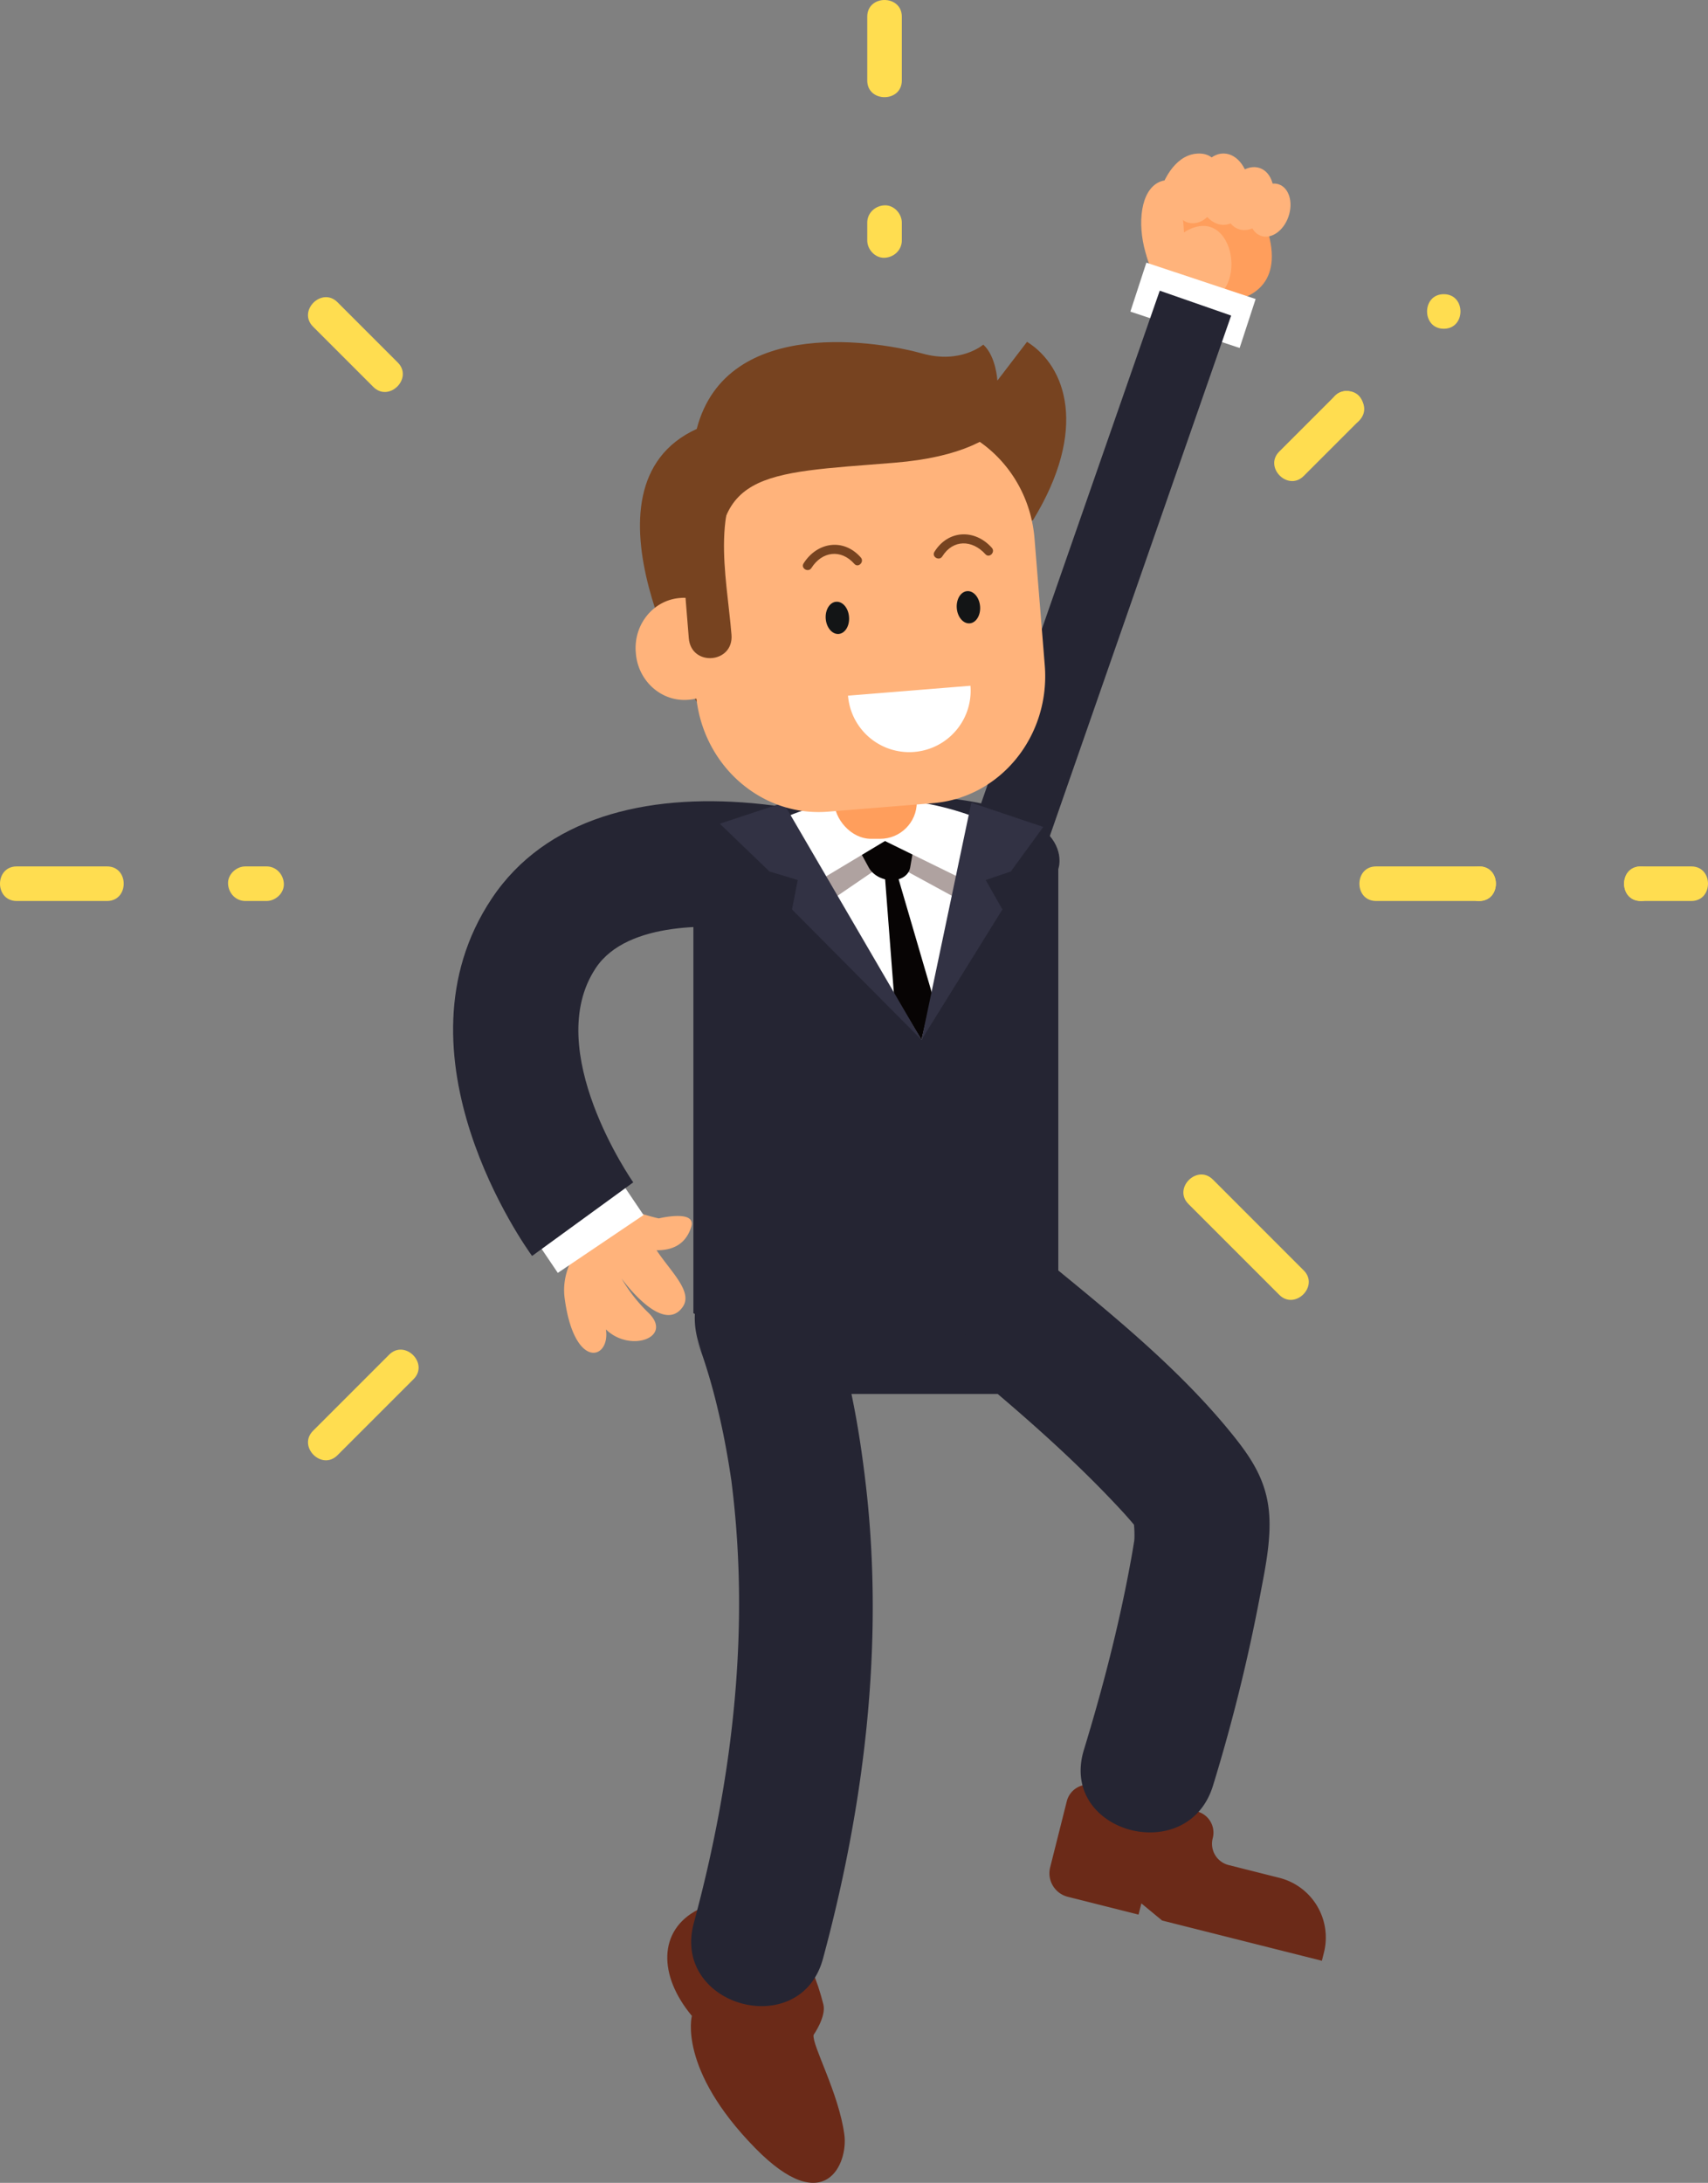 <svg xmlns="http://www.w3.org/2000/svg" viewBox="0 0 1196.97 1529.62"><rect x="0" y="0" width="1196.97" height="1529.62" fill="#808080" stroke="none"/><defs><style>.cls-1{fill:#6b2a18;}.cls-2{fill:#ffb37b;}.cls-3{fill:#ff9e5c;}.cls-4{fill:#fff;}.cls-5{fill:#252533;}.cls-6{fill:#afa2a0;}.cls-7{fill:#070404;}.cls-8{fill:#323244;}.cls-9{fill:#774320;}.cls-10{fill:#131516;}.cls-11{fill:#ffdd50;}</style></defs><title>RANGER</title><g id="Capa_2" data-name="Capa 2"><g id="Capa_1-2" data-name="Capa 1"><path class="cls-1" d="M926.37,1374l1.45-5.76a43.14,43.14,0,0,0-31.3-52.37L861,1306.92a15.36,15.36,0,0,1-11.15-18.65l.08-.3a15.36,15.36,0,0,0-11.15-18.64l-72.52-18.26a15.37,15.37,0,0,0-18.65,11.14l-11.66,46.33a17,17,0,0,0,12.33,20.62l49.6,12.49,2-7.85,14.54,12Z"/><path class="cls-2" d="M440.7,849.62c5-1.14,12.19,2.35,21,4.17,0,0,26.53-6.49,22.72,5.92-4,12.95-14.06,16.52-24.29,16.39,9.84,14.92,25.74,29.13,18.31,39.74-14.17,20.2-42.88-20-42.88-20a109.92,109.92,0,0,0,18.63,23.86c18.19,17.36-12.38,28.56-29.57,11.89,3.27,21.17-22.08,29-28.89-21.71-2.61-19.43,8.19-34.91,18.06-46C420.47,856.38,431.81,849.75,440.7,849.62Z"/><path class="cls-3" d="M889.9,167.61c7.52,34.65-16.51,44.93-41.71,44.93s-45.64-18.79-45.64-42,20.43-42,45.64-42S885,145,889.9,167.61Z"/><path class="cls-2" d="M875.44,132.56c0,13.8-8.09,25-18.06,25s-18.07-11.18-18.07-25,8.09-25,18.07-25S875.44,118.77,875.44,132.56Z"/><path class="cls-2" d="M820.79,191.71c-22.35-18.63-11.17-80.31,16.77-83.93s19.94,46.32,0,48.53c-16.77,1.87-13-22.35-13-22.35"/><path class="cls-2" d="M814.82,126.69c-28.34,7.67-14.67,86.67,24.16,85.85s26.84-72.76-9.26-49.67C829.72,162.87,828.55,123,814.82,126.69Z"/><path class="cls-2" d="M890.94,144.48c-4.06,11.83-14.29,19-22.84,16.11s-12.21-14.91-8.15-26.74,14.28-19,22.84-16.11S895,132.65,890.94,144.48Z"/><path class="cls-2" d="M903,151.7c-3.42,10-12,16.06-19.26,13.59s-10.29-12.57-6.87-22.54,12-16.06,19.26-13.59S906.39,141.73,903,151.7Z"/><polygon class="cls-4" points="868.74 243.84 792.17 218.36 803.38 184.05 879.95 209.53 868.74 243.84"/><rect class="cls-4" x="374.58" y="838.76" width="72.48" height="36.09" transform="translate(-408.93 376.29) rotate(-34.01)"/><path class="cls-5" d="M372.88,880.11c-4.17-5.71-101.2-141.1-28.27-250.45,75.63-113.4,280.51-67.37,393.21,7.79l-46.43,49.2C564.92,672,581.84,657.58,526.85,651.13c-25.43-3-87-6.31-109.3,27.17-38.34,57.49,25.58,149.33,26.23,150.24Z"/><rect class="cls-5" x="544.44" y="394.4" width="441.48" height="53" transform="translate(115.91 1004.95) rotate(-70.79)"/><path class="cls-1" d="M484.86,1412.62s-9.94,37.2,44.34,92.6c49.14,50.17,65.2,10.61,62.54-9.26-3.92-29.4-22.7-62.62-21.59-70,0,0,9-12.81,6.87-21.35-17.67-70.68-64-78.8-88-66.38C461.18,1352.63,461.28,1384.33,484.86,1412.62Z"/><path class="cls-5" d="M487.85,938.26Z"/><path class="cls-5" d="M889.34,1059.77c-1.91-21.54-11.45-36.76-24.59-53.2-37.74-47.22-87.17-86.89-133.9-125.13a53.47,53.47,0,0,0-39.13-17H541.94a53.62,53.62,0,0,0-52.8,44.44c-3.29,10.13-2.84,21.45.53,32.45.2.71.42,1.42.67,2.11.61,1.8,1.28,3.58,2.05,5.35-2.65-6.1-4-9.24-4.54-10.5.6,1.43,2,4.8,2.9,7.26,2.51,6.86,4.68,13.85,6.74,20.86,3.21,11,5.87,22.06,8.29,33.22,1.66,7.67,3.08,15.39,4.42,23.12.75,4.27,1.4,8.56,2.05,12.84.12.83.23,1.5.32,2.1.1.84.24,2.06.46,3.85,12.57,102.79.09,206.48-26.8,306-15.81,58.52,74.74,83.32,90.51,25,29-107.27,42.87-220.13,30.15-331-2.49-21.66-5.7-43.34-10.19-64.71H699.21c30.71,26.12,60.68,53.34,87.84,82.87,2.46,2.67,4.83,5.42,7.19,8.19l.45.52a74.22,74.22,0,0,1,.29,10.17c-.05.5-.08.85-.12,1.25-.15.83-.34,2-.61,3.7-.79,5-1.73,10-2.66,14.94-8.05,43.06-19.2,85.85-32,127.75-17.69,58.06,72.92,82.68,90.5,25a1236.69,1236.69,0,0,0,32.92-132.87C886.57,1099.46,891,1079,889.34,1059.77Z"/><path class="cls-5" d="M614.4,556.82c-146.66,0-128.47,74.2-128.47,74.2V920.23c62.86,32.15,211.08,37.15,255.73-22.35V609S761.05,556.82,614.4,556.82Z"/><polygon class="cls-4" points="551.46 572.27 645.85 728.63 682.51 572.27 551.46 572.27"/><path class="cls-6" d="M685.43,589.55l-.75-.28c-44-16.15-91.77-16.15-129.75,0l-.61.26,25.95,42.73,42.2-28.82,52.94,28.82Z"/><polygon class="cls-7" points="653.3 696.64 645.8 728.64 626.48 696.63 616.93 572.28 616.93 572.28 653.3 696.64"/><path class="cls-7" d="M624.89,616.76h.22c6.64,0,11.82-3.58,12.73-8.79l3.61-20.7c1.37-7.85-7.3-15.73-17.3-15.73H609c-10,0-15.73,7.88-11.43,15.73L608.88,608C611.73,613.18,618.25,616.76,624.89,616.76Z"/><path class="cls-4" d="M682.51,572.27l-.75-.27c-44-16.16-91.77-16.15-129.75,0l-.6.25,26,42.74,42.79-25.64L672.49,615Z"/><polygon class="cls-8" points="645.8 728.64 680.69 562.49 731.12 579.47 708.38 610.7 690.79 616.67 702.5 637.3 645.8 728.64"/><polygon class="cls-8" points="645.8 728.64 548.96 562.49 504.44 577.21 539.25 610.7 559.06 616.68 555.04 637.3 645.8 728.64"/><path class="cls-9" d="M488.15,491.64s-89.31-150.22.12-191.07c21.06-80.88,131.08-60.47,158-52.87s42.82-6.2,42.82-6.2c9,8.14,9.87,25.21,9.87,25.21l20.79-27.18c27.55,17.24,42.87,61.66,4.22,124.9Z"/><rect class="cls-3" x="584.75" y="492.92" width="57.75" height="94.88" rx="25.67"/><path class="cls-2" d="M632,294.68l-73,5.91c-47.36,3.83-82.51,47.1-78.5,96.65l1.73,21.34a.36.36,0,0,1-.38.4,32.77,32.77,0,0,0-4.54,0l-.85.07c-18.65,1.51-32.49,18.55-30.91,38.06l.06.71c1.58,19.49,18,34.07,36.6,32.56l.87-.07a31.24,31.24,0,0,0,4.58-.74.37.37,0,0,1,.44.32c5.63,47.55,46.21,82.62,92.24,78.89l73.34-5.94c47.36-3.83,82.5-47.1,78.49-96.65L725,377.45C721,327.9,679.33,290.84,632,294.68Z"/><path class="cls-9" d="M512.63,444.8c-3.41-42.21-16.53-94.62,18.35-126.33,17.66-16.07,38.46-17.68,60.56-19.47,18-1.45,36-3.24,54-4.37,19.45-1.22,17-32.23-2.54-31.31-19.74.94-39.39,3.19-59.09,4.79-28.11,2.28-53.61,8.32-75,29-23.82,23-33.85,55.69-31.14,89.16q2.48,30.48,4.94,60.94c1.63,20.19,31.56,17.77,29.92-2.42Z"/><path class="cls-10" d="M595,432.3c.51,6.23-2.74,11.57-7.25,11.94s-8.58-4.39-9.08-10.62S581.45,422,586,421.68,594.54,426.07,595,432.3Z"/><path class="cls-10" d="M686.84,424.86c.51,6.23-2.74,11.58-7.25,11.95s-8.58-4.39-9.08-10.62,2.74-11.58,7.25-11.95S686.34,418.63,686.84,424.86Z"/><path class="cls-9" d="M695.06,383.85c-11.93-13.34-30.59-12.6-40.2,2.83-2.17,3.5,3.34,6.7,5.51,3.22,7.5-12.06,21-11.75,30.19-1.55,2.74,3.07,7.23-1.45,4.5-4.5Z"/><path class="cls-9" d="M568.66,398c7.38-11.64,20.68-13.51,30.08-2.85,2.72,3.08,7.22-1.44,4.51-4.51-12.14-13.77-30.6-10.82-40.1,4.15-2.2,3.47,3.32,6.67,5.51,3.21Z"/><path class="cls-9" d="M716.22,269.19s5.22,47.41-89.38,55.07-129.68,5.37-122.66,92.05c0,0-29.08-125.7,52.56-144.25S671.25,291.5,716.22,269.19Z"/><path class="cls-4" d="M594.29,487.49a43,43,0,1,0,85.81-6.95Z"/><path class="cls-11" d="M632,56.39V11.7c0-15.59-24.23-15.61-24.23,0V56.39C607.76,72,632,72,632,56.39Z"/><path class="cls-11" d="M632,168.51V156c0-6.34-5.57-12.41-12.11-12.12s-12.12,5.33-12.12,12.12v12.53c0,6.33,5.58,12.4,12.12,12.11S632,175.3,632,168.51Z"/><path class="cls-11" d="M1011.8,230.37c15.59,0,15.61-24.22,0-24.22s-15.61,24.22,0,24.22Z"/><path class="cls-11" d="M943.94,298.23c15.59,0,15.62-24.22,0-24.22s-15.61,24.22,0,24.22Z"/><path class="cls-11" d="M913.64,333.55l38.87-38.87c11-11-6.09-28.17-17.13-17.13Q915.94,297,896.51,316.42c-11,11,6.09,28.17,17.13,17.13Z"/><path class="cls-11" d="M219.39,228.91l42.23,42.23c11,11,28.16-6.09,17.12-17.13l-42.23-42.23c-11-11-28.16,6.09-17.12,17.13Z"/><path class="cls-11" d="M1149.87,631.37h35.4c15.59,0,15.61-24.23,0-24.23h-35.4c-15.58,0-15.61,24.23,0,24.23Z"/><path class="cls-11" d="M1149.87,631.37c15.59,0,15.62-24.23,0-24.23s-15.61,24.23,0,24.23Z"/><path class="cls-11" d="M1036.62,631.37c15.59,0,15.61-24.23,0-24.23s-15.61,24.23,0,24.23Z"/><path class="cls-11" d="M964.37,631.37h72.25c15.59,0,15.61-24.23,0-24.23H964.37c-15.58,0-15.61,24.23,0,24.23Z"/><path class="cls-11" d="M832.86,843.7l63.65,63.65c11,11,28.17-6.09,17.13-17.13L850,826.57c-11-11-28.17,6.09-17.13,17.13Z"/><path class="cls-11" d="M75,607.14H11.7c-15.59,0-15.61,24.23,0,24.23H75c15.58,0,15.61-24.23,0-24.23Z"/><path class="cls-11" d="M272.69,949.31l-53.3,53.31c-11,11,6.08,28.17,17.12,17.12l53.31-53.3c11-11-6.09-28.17-17.13-17.13Z"/><path class="cls-11" d="M186.82,607.14h-14.9c-6.33,0-12.4,5.57-12.11,12.12s5.32,12.11,12.11,12.11h14.9c6.33,0,12.4-5.57,12.11-12.11s-5.32-12.12-12.11-12.12Z"/></g></g></svg>